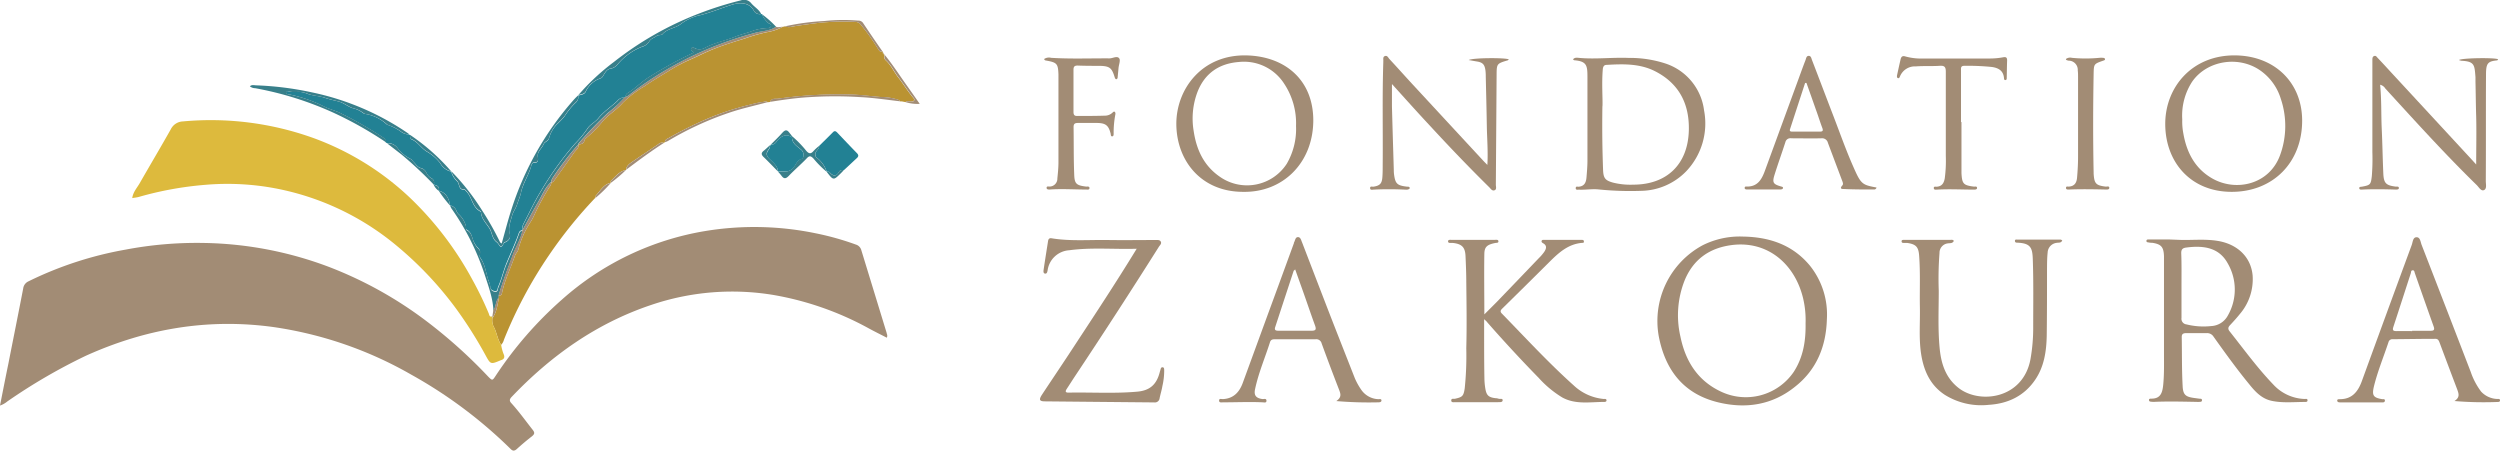 <svg xmlns="http://www.w3.org/2000/svg" viewBox="0 0 595.28 107.27"><defs><style>.cls-1{fill:#a28c75;}.cls-2{fill:#ba9332;}.cls-3{fill:#ddba3d;}.cls-4{fill:#228194;}.cls-5{fill:#387f8a;}</style></defs><title>black</title><g id="Layer_2" data-name="Layer 2"><g id="Layer_1-2" data-name="Layer 1"><path class="cls-1" d="M415.05,56.33c6.25.11,11.78,1.94,15.9,6.91A18.59,18.59,0,0,1,435,76.05c-.18,6.42-2.46,12-7.54,16-5.43,4.39-11.72,5.36-18.35,3.75-8.23-2-12.59-7.67-14.14-15.74a20.49,20.49,0,0,1,10.47-21.67A19.73,19.73,0,0,1,415.05,56.33ZM429.93,77a22.59,22.59,0,0,0-.57-5.89c-1.93-8.19-8.43-13.88-17.06-12.75-5.31.7-9.12,3.43-11.17,8.41a22.51,22.51,0,0,0-1,13.38c1.17,5.72,4,10.37,9.45,13a13.81,13.81,0,0,0,17.55-4.63C429.39,85,430,81.13,429.93,77Z"/><path class="cls-1" d="M519.09,57.12c3,.09,5.94-.25,8.9.23,4.73.75,8,3.82,8.39,8.27a12.73,12.73,0,0,1-3.06,9.17c-.72.9-1.5,1.76-2.29,2.6-.46.48-.61.89-.15,1.48,3.41,4.3,6.63,8.75,10.45,12.72A10.61,10.61,0,0,0,548.77,95c.26,0,.67-.13.68.3s-.36.41-.65.41c-2.63,0-5.29.29-7.9-.27-2.36-.5-3.92-2.18-5.37-4-3-3.65-5.73-7.45-8.46-11.28a1.81,1.81,0,0,0-1.66-.84c-1.61,0-3.23,0-4.83,0-.83,0-1.1.27-1.08,1,.07,3.84,0,7.68.21,11.52.08,2.18.69,2.66,2.86,2.94.41.05.82.12,1.23.16.24,0,.53,0,.52.37s-.3.36-.55.38a8.29,8.29,0,0,1-.86,0c-3.35-.06-6.69-.15-10,0a5,5,0,0,1-.86-.06.37.37,0,0,1-.35-.42c0-.21.17-.26.34-.29l.12,0c2.41.07,2.76-1.57,2.94-3.43.23-2.43.17-4.87.17-7.31,0-7.39,0-14.79,0-22.18,0-.33,0-.66,0-1-.08-2.2-.66-2.86-2.8-3.19-.24,0-.49,0-.74-.06s-.65,0-.64-.39.39-.34.66-.34l4.71,0ZM519.44,68c0,2.56,0,5.13,0,7.69a1.34,1.34,0,0,0,1.18,1.55,16.79,16.79,0,0,0,5.9.4,4.74,4.74,0,0,0,3.94-2.48,12.41,12.41,0,0,0,0-12.43c-2-3.67-5.53-4.37-9.93-3.78-.88.12-1.17.49-1.15,1.37C519.48,62.88,519.44,65.44,519.44,68Z"/><path class="cls-1" d="M353.39,76v3c0,3.76,0,7.52.07,11.28a16.36,16.36,0,0,0,.21,2.21c.27,1.65.78,2.12,2.4,2.32a2.48,2.48,0,0,1,.73.12c.36.15,1-.16,1,.37s-.68.45-1.08.46c-3.39,0-6.77,0-10.16,0-.37,0-1,.15-1-.41s.57-.34.87-.4c1.8-.39,2.06-.64,2.34-2.5a75.7,75.7,0,0,0,.37-9.52c.14-5.25.06-10.5,0-15.75,0-2.06-.09-4.13-.18-6.19s-.81-2.9-3-3.14c-.12,0-.25,0-.37,0-.32,0-.79.05-.79-.38s.47-.36.77-.36c1.24,0,2.48,0,3.72,0l6.69,0c.31,0,.78-.1.81.34s-.46.35-.77.41c-1.89.39-2.55.89-2.58,2.58-.08,4.7,0,9.41,0,14.42,1.07-1.07,2-2,2.89-2.89q5.07-5.26,10.12-10.54a10.15,10.15,0,0,0,1.28-1.5c.46-.71.68-1.46-.28-2-.22-.13-.46-.28-.37-.57s.4-.24.63-.25c2.93,0,5.87,0,8.8,0,.28,0,.63,0,.64.38s-.21.32-.43.34c-3.29.27-5.54,2.32-7.73,4.49q-5.62,5.6-11.28,11.15c-.52.5-.51.81,0,1.29,5.59,5.74,11,11.62,17,17A12,12,0,0,0,381.89,95c.25,0,.65-.09.64.37,0,.22-.25.33-.46.33-3.4,0-6.9.69-10.09-1.07A25,25,0,0,1,366.4,90q-6.31-6.46-12.28-13.27C354,76.54,353.83,76.41,353.39,76Z"/><path class="cls-1" d="M465.23,57.36c-.29.65-.93.51-1.41.59a2.25,2.25,0,0,0-2,2.28,80.23,80.23,0,0,0-.18,9c0,4.55-.22,9.09.21,13.63.35,3.74,1.43,7.13,4.54,9.54,5,3.88,15.32,2.61,17.09-6.87a43,43,0,0,0,.65-7.76c0-5.37.09-10.74-.1-16.11-.09-2.66-.54-3.73-3.59-3.87-.3,0-.65,0-.66-.41s.32-.33.57-.33l10.29,0c.13,0,.27.12.41.19-.27.68-.86.49-1.3.58a2.43,2.43,0,0,0-2.18,2.31c-.14,1.32-.14,2.64-.15,4,0,5.29,0,10.58-.07,15.87-.08,3.65-.61,7.28-2.73,10.4-2.64,3.91-6.53,5.73-11.12,6A16.37,16.37,0,0,1,463.06,94c-3.57-2.36-5.08-5.94-5.66-10-.5-3.58-.18-7.18-.25-10.77-.08-4.13.13-8.26-.18-12.39-.16-2.09-.79-2.7-2.88-3-.25,0-.5,0-.75,0s-.54,0-.55-.36.27-.35.52-.37h11.16C464.75,57.09,465.05,57.06,465.23,57.36Z"/><path class="cls-1" d="M270.66,59.23c-5.52.16-10.81-.36-16.07.36a5.54,5.54,0,0,0-5.14,4.77c-.07.36-.16.86-.61.79s-.39-.58-.34-.92c.33-2.28.7-4.56,1.06-6.85.08-.49.32-.73.84-.64,4.44.73,8.91.34,13.36.41,3.76.06,7.53,0,11.29,0,.49,0,1.1-.09,1.35.39s-.21.84-.45,1.21q-9.82,15.56-20,30.86c-.66,1-1.29,2-1.95,3-.36.56-.37.89.45.88,5.45-.11,10.91.26,16.35-.23,3-.27,4.6-1.7,5.35-4.64.05-.2.12-.39.17-.59s.13-.62.51-.58.36.39.38.67a16.17,16.17,0,0,1-.43,3.8c-.16,1-.47,1.93-.66,2.9a1.13,1.13,0,0,1-1.28,1q-13-.12-26-.25c-1.34,0-1.52-.38-.74-1.58,2.34-3.55,4.73-7.07,7.06-10.63C260.31,75.5,265.55,67.6,270.66,59.23Z"/><path class="cls-1" d="M318.19,95.5c1.37-.94,1-1.79.65-2.72q-2.13-5.49-4.14-11a1.31,1.31,0,0,0-1.44-1c-3.19,0-6.37,0-9.55,0-.55,0-1.08,0-1.3.67-1.18,3.73-2.75,7.35-3.56,11.2-.33,1.52.23,2.17,1.82,2.38.32,0,.87-.21.89.37s-.54.42-.86.4c-3.14-.15-6.28,0-9.42,0-.37,0-1,.16-1-.42s.58-.33.9-.35c2.62-.13,4-1.75,4.79-4l6-16.4q3.08-8.37,6.13-16.74a.36.36,0,0,1,0-.11c.3-.47.3-1.31.95-1.32s.77.77,1,1.28c2.31,6,4.59,11.95,6.9,17.91,1.87,4.81,3.77,9.6,5.65,14.4a15.42,15.42,0,0,0,1.64,2.91,5.17,5.17,0,0,0,4,2.09c.25,0,.68-.13.7.28s-.42.47-.73.47A92.29,92.29,0,0,1,318.19,95.5ZM308.4,64.15c-.26.25-.35.3-.37.36q-2.2,6.69-4.39,13.38c-.27.82.26.86.86.86,2.6,0,5.2,0,7.8,0,1.07,0,1.14-.37.82-1.26-.95-2.59-1.83-5.21-2.75-7.81C309.74,67.9,309.09,66.1,308.4,64.15Z"/><path class="cls-1" d="M584.43,95.49c1.38-.88,1-1.78.69-2.69q-2.13-5.61-4.23-11.23c-.19-.49-.37-.9-1-.89-3.39,0-6.78.07-10.16.09a.94.94,0,0,0-1,.7c-1.17,3.53-2.61,7-3.48,10.58-.51,2.15-.1,2.65,2,3,.27,0,.68-.07.62.37s-.39.39-.69.39h-10c-.32,0-.63-.06-.66-.42s.39-.33.63-.34c2.91,0,4.32-1.8,5.23-4.29q5.91-16.23,11.88-32.42c.26-.7.26-1.84,1.15-1.85s.94,1.14,1.21,1.82q5.86,15.1,11.69,30.24a16.72,16.72,0,0,0,2.47,4.69A5.48,5.48,0,0,0,594.69,95c.22,0,.54-.07.59.27s-.22.44-.47.44A83.49,83.49,0,0,1,584.43,95.49ZM574.36,78.84v-.08h4.46c.72,0,.93-.26.67-1-1.51-4.23-3-8.47-4.48-12.7-.1-.28-.1-.74-.53-.7s-.35.42-.43.68c-1.39,4.27-2.76,8.54-4.16,12.8-.28.84,0,1,.76,1C571.89,78.82,573.13,78.84,574.36,78.84Z"/><path class="cls-1" d="M349.72,14.3c.87-.55,8.73-.59,9.55-.16-.1.09-.17.2-.27.23-2.59.77-2.62.8-2.64,3.46q-.09,13.07-.18,26.15c0,.46.25,1.12-.32,1.33s-.89-.36-1.23-.7c-4.85-4.78-9.57-9.71-14.19-14.72-3-3.21-5.89-6.45-9-9.88,0,1.94,0,3.63,0,5.33.13,5,.29,10.07.44,15.11a8.21,8.21,0,0,0,.05,1c.3,2.31.73,2.72,3.12,3,.23,0,.51-.05.66.33-.26.44-.74.39-1.16.37-2.48-.11-5-.13-7.43,0-.32,0-.87.19-.88-.36s.51-.29.81-.34c1.49-.24,2-.72,2.11-2.26.09-1.15.07-2.31.08-3.47.06-8-.12-16,.14-23.93a.48.48,0,0,1,0-.12c.06-.47-.19-1.12.39-1.32s.77.39,1.07.71c1.87,2,3.72,4.09,5.6,6.12l16.66,18c.3.33.62.64,1.06,1.09.19-3.25-.08-6.28-.13-9.31-.06-3.89-.16-7.77-.25-11.65a12.22,12.22,0,0,0-.07-1.48c-.19-1.5-.67-2-2.18-2.21Z"/><path class="cls-1" d="M566.74,20.18c.35,3.59.22,7.05.38,10.52s.22,7,.37,10.51c.1,2.42.6,2.93,3,3.23.28,0,.69-.08.71.31s-.44.39-.73.39c-2.69-.08-5.37-.13-8,0-.27,0-.67.07-.7-.32s.38-.32.64-.37c2-.37,2.12-.5,2.35-2.52a51.65,51.65,0,0,0,.13-5.7q0-10.66,0-21.32c0-.21,0-.42,0-.62,0-.37,0-.79.42-.95s.61.21.82.43c1.11,1.16,2.2,2.35,3.29,3.54q8.83,9.54,17.66,19.1c.83.89,1.65,1.79,2.53,2.76,0-3.91.09-7.64,0-11.37-.09-2.77-.1-5.53-.17-8.3,0-.37,0-.75,0-1.12-.23-2.84-.16-3.76-3.33-3.91a3.48,3.48,0,0,1-.6-.17c.54-.49,8.45-.62,9.32-.19-.08.1-.14.26-.22.27-2.22.21-2.65.68-2.66,3.3-.05,8.47,0,16.94-.05,25.42,0,.76.29,1.84-.42,2.16s-1.22-.67-1.73-1.18c-7.57-7.38-14.65-15.23-21.77-23A2,2,0,0,0,566.74,20.18Z"/><path class="cls-1" d="M374.55,14.13c.45-.52,1-.38,1.51-.34,3.92.35,7.84-.16,11.76,0a27.27,27.27,0,0,1,8.77,1.34,13.52,13.52,0,0,1,9.17,11.17,16.52,16.52,0,0,1-4.22,14.45,15.29,15.29,0,0,1-10.75,4.69,75.14,75.14,0,0,1-10.39-.36c-1.49-.11-3,.16-4.45.08-.3,0-.76.14-.75-.37s.43-.31.68-.33c1.37-.11,1.78-1,1.88-2.19s.22-2.56.23-3.84q0-10,0-20.08c0-2.72-.14-3.76-3.13-4C374.78,14.36,374.69,14.24,374.55,14.13Zm7,11.17c-.09,6.06,0,10.6.16,15.14.08,2,.51,2.53,2.4,3.05a17.11,17.11,0,0,0,4.78.48c8,0,13-4.83,13.24-12.84.18-6.35-2.3-11.25-8.06-14.18-3.63-1.84-7.59-1.73-11.52-1.5-.65,0-.86.46-.91,1.1C381.36,20,381.65,23.4,381.57,25.3Z"/><path class="cls-1" d="M296,45.68c-10,0-15.79-7.4-15.9-16-.1-8.36,6.06-16.88,17-16.48,8.9.32,15.66,5.83,15.61,15.6C312.61,38.88,305.39,45.86,296,45.68ZM308.6,30a17,17,0,0,0-2.83-10.08A11.36,11.36,0,0,0,295,14.76c-4.65.35-8.09,2.63-9.85,7.09a17.88,17.88,0,0,0-.92,9.36c.67,4.5,2.46,8.36,6.41,11A11.27,11.27,0,0,0,306.39,39,16.45,16.45,0,0,0,308.6,30Z"/><path class="cls-1" d="M531.4,45.68c-9.76,0-15.82-7.06-15.83-16.18,0-8.71,6.38-16.48,16.8-16.31,9.27.15,15.82,6.49,15.8,15.59C548.14,38.71,541.22,45.68,531.4,45.68ZM519.62,28.43a15.42,15.42,0,0,0,.28,3.46c.81,4.5,2.8,8.29,6.9,10.62,5.65,3.2,13.55,1.43,16.11-5.55a20.22,20.22,0,0,0,.17-13.45,12.77,12.77,0,0,0-4.74-6.63c-5.12-3.7-12.74-2.56-16.32,2.51A14.78,14.78,0,0,0,519.62,28.43Z"/><path class="cls-1" d="M446.82,44.65a.57.57,0,0,1-.61.47c-2.35,0-4.71,0-7.06-.11-.52,0-1.24,0-.45-.88.28-.3.06-.78-.09-1.18-1.13-3-2.26-6-3.36-8.93a1.42,1.42,0,0,0-1.55-1.09c-2.39.06-4.79,0-7.19,0a1.22,1.22,0,0,0-1.39.92c-.82,2.55-1.74,5.08-2.54,7.64-.64,2-.41,2.37,1.58,2.93.21.06.43.11.39.36s-.33.33-.58.33l-7.93,0-.12,0c-.24,0-.53-.08-.49-.41s.29-.29.48-.28c2.65.06,3.62-1.78,4.37-3.85q4-10.92,8-21.85c.54-1.48,1.07-2.95,1.64-4.42.15-.4.2-1,.76-1s.62.59.78,1c1.72,4.46,3.41,8.94,5.13,13.41,1.51,3.93,2.91,7.9,4.6,11.75C443.11,43.86,443.32,44,446.82,44.65Zm-16.68-24.9-.32,0q-1.8,5.51-3.59,11c-.2.6.26.59.63.59,2.15,0,4.29,0,6.44,0,.69,0,.88-.18.61-.88-.55-1.46-1-2.95-1.55-4.43C431.63,23.93,430.88,21.84,430.14,19.75Z"/><path class="cls-1" d="M467.05,29.06V40.47c0,.25,0,.49,0,.74.14,2.58.45,2.91,3,3.23.26,0,.68-.12.71.28s-.4.43-.72.43c-2.93,0-5.86-.17-8.79,0-.3,0-.76.12-.79-.35s.4-.33.66-.34c1.27-.07,1.75-.85,1.95-2a31.56,31.56,0,0,0,.25-5.32c0-6.69,0-13.38,0-20.08,0-1.18-.37-1.46-1.46-1.39-1.89.12-3.79,0-5.69.14a3.83,3.83,0,0,0-3.74,2.33c-.1.22-.18.54-.48.47s-.29-.44-.23-.73c.27-1.24.54-2.49.83-3.74.14-.59.41-.93,1.14-.7a14.27,14.27,0,0,0,4.41.49c5.29,0,10.58,0,15.87,0a17.23,17.23,0,0,0,2.95-.28c.72-.13,1,0,1,.76-.05,1.36-.06,2.72-.09,4.08,0,.24,0,.56-.32.58s-.32-.32-.34-.54c-.17-1.74-1.36-2.36-2.86-2.58a57.39,57.39,0,0,0-6.56-.28c-.94,0-.81.57-.81,1.14V29.06Z"/><path class="cls-1" d="M248.62,14.05a2.08,2.08,0,0,1,1.68-.28c4.63.29,9.25.1,13.88.13.8,0,1.82-.68,2.32,0,.34.45-.08,1.48-.16,2.25l-.21,2.22c0,.22-.1.46-.31.49s-.33-.25-.41-.49c-.68-2.24-1.21-2.64-3.59-2.69-1.74,0-3.47,0-5.21-.07-.73,0-1,.23-1,1,0,3.35,0,6.7,0,10,0,.73.2,1.05,1,1,2.15,0,4.3,0,6.45-.07a2.6,2.6,0,0,0,1.81-.69c.18-.17.38-.4.62-.18a.77.77,0,0,1,.09.57,23.23,23.23,0,0,0-.41,4.56c0,.27,0,.66-.35.67s-.31-.41-.37-.68c-.48-1.89-1.15-2.46-3.11-2.51-1.57,0-3.14,0-4.71,0-.79,0-1,.3-1,1,.06,3.71,0,7.43.15,11.15.06,2.34.48,2.71,2.85,3,.31,0,.8-.1.79.36s-.5.35-.81.34c-2.89,0-5.78-.21-8.66,0-.31,0-.76,0-.74-.43s.45-.26.71-.28a1.87,1.87,0,0,0,1.85-1.94c.13-1.23.25-2.47.26-3.7,0-6.78,0-13.56,0-20.33,0-.25,0-.5,0-.75-.1-2.53-.35-2.81-2.86-3.27C249,14.4,248.73,14.41,248.62,14.05Z"/><path class="cls-1" d="M491.91,14.06a1.66,1.66,0,0,1,1.43-.29,34,34,0,0,0,6.54,0,5.06,5.06,0,0,1,.87,0c.2,0,.45.08.48.31s-.21.29-.41.36c-2.22.77-2.25.78-2.3,3.09-.14,7.84-.16,15.69,0,23.54v.25c.15,2.42.54,2.83,2.91,3.12.3,0,.81-.18.82.28s-.53.42-.87.41c-2.89-.06-5.78-.12-8.68,0-.29,0-.76.07-.76-.39s.43-.29.69-.31c1.33-.09,1.84-.91,1.94-2.12.16-1.77.25-3.54.24-5.32,0-6.2,0-12.4,0-18.6,0-.53,0-1.07-.07-1.61a2.19,2.19,0,0,0-2.2-2.34,2.51,2.51,0,0,1-.57-.18S492,14.21,491.91,14.06Z"/><path class="cls-1" d="M211.15,80.41c-1.47-.77-3-1.51-4.41-2.29a72.94,72.94,0,0,0-22.26-7.83A60,60,0,0,0,155,72.63C142,77,131.17,84.7,121.79,94.55c-.56.6-.46,1,0,1.48,1.81,2,3.39,4.21,5.06,6.33.52.66.46,1-.2,1.54-1.23.95-2.41,1.95-3.57,3-.59.53-1,.53-1.56-.06A109.67,109.67,0,0,0,98,89.25,92.38,92.38,0,0,0,65,77.86c-15.53-2.12-30.36.43-44.6,6.87A134.6,134.6,0,0,0,1.77,95.57a5.64,5.64,0,0,1-1.77,1c.67-3.38,1.31-6.67,2-10,1.18-6,2.37-11.9,3.52-17.86A2.16,2.16,0,0,1,6.76,67a86.28,86.28,0,0,1,23.13-7.56A90.78,90.78,0,0,1,48.5,57.85a88.07,88.07,0,0,1,30,5.77,94.5,94.5,0,0,1,22.85,12.7,118.59,118.59,0,0,1,14.89,13.35c1,1,1,1,1.81-.23a90.76,90.76,0,0,1,15.76-18.11A68,68,0,0,1,168,55a72,72,0,0,1,26.17.54,66.13,66.13,0,0,1,9.61,2.69,1.92,1.92,0,0,1,1.32,1.37q3,9.79,6,19.6C211.15,79.53,211.42,79.89,211.15,80.41Z"/><path class="cls-2" d="M215.6,24.31l-.84-.16h-.07l-.41,0c-.08-.33-.35-.35-.62-.46a13.73,13.73,0,0,0-3.89-.58c-2.6-.2-5.18-.59-7.81-.61a104.28,104.28,0,0,0-16.66,1c-.64.1-1.59-.21-1.92.78l-.59.07c-.35-.32-.73-.11-1.12-.07a20.06,20.06,0,0,0-2.85.6A64,64,0,0,0,168.6,28.2a92.22,92.22,0,0,0-9.29,4.61c-.44.25-1,.42-1,1.06l-.23.15a1.32,1.32,0,0,0-1.3.29c-2.05,1.43-4.16,2.78-6.22,4.21-.66.46-1.4.94-1.47,1.89l-.08.07c-1.58.31-2.47,1.59-3.56,2.58-.08.06,0,.3,0,.45l0,0c-1.74.37-2.49,1.91-3.58,3.06-.08.08,0,.3,0,.46l0,0a.17.17,0,0,0-.22.18,107.73,107.73,0,0,0-10.89,13.5A104.85,104.85,0,0,0,120,80.88a2.8,2.8,0,0,1-.67,1.23c-.82-1.22-1-2.69-1.6-4a3.48,3.48,0,0,1-.48-2.36c1-1.37,1.17-3.06,1.53-4.66,0,0-.11-.1-.17-.15l.08-.57a.66.66,0,0,0,.84-.6c.64-3.1,2.08-5.93,3.09-8.9.18-.54.64-.87.79-1.44a21.92,21.92,0,0,1,2.72-6.26A13.4,13.4,0,0,0,127.32,51a57.93,57.93,0,0,1,3.18-5.91c.29-.55.79-1,.78-1.67a.73.73,0,0,0,.61-.31c1.61-2.27,3.25-4.53,4.84-6.82.41-.59,1.2-1,1-1.92.67,0,1.27-.14,1.44-.94.07-.33.35-.51.59-.72a25.7,25.7,0,0,0,3.42-3.42c1.47-1.9,3.56-3,5.12-4.82a25.5,25.5,0,0,1,5.15-3.93c1.83-1.25,3.73-2.4,5.62-3.54a39,39,0,0,1,4.34-2.39c2.34-1,4.61-2.2,7-3.13s4.65-1.59,7-2.33a39.69,39.69,0,0,1,5.32-1.5,11.66,11.66,0,0,0,3.63-1.25l.56-.13a2.54,2.54,0,0,0,1.74.06c1.82-.31,3.66-.55,5.48-.79a56.11,56.11,0,0,1,9.62-.32,1.63,1.63,0,0,1,1.25.7,47.57,47.57,0,0,1,4.14,5.85c.19.31.47.69,1,.47a.25.25,0,0,1,.1.15c-.1.2-.1.35.18.37l0,.05c0,.15,0,.23.17.2l0,.06a1.21,1.21,0,0,0,.39,1.38c1.21,1.14,1.88,2.69,2.9,4,1.19,1.52,2.2,3.2,3.45,4.71.17.21.41.41.29.72s-.44.25-.71.28C216.52,24.21,216,24,215.6,24.31Z"/><path class="cls-3" d="M117.25,75.74a3.48,3.48,0,0,0,.48,2.36c.58,1.32.78,2.79,1.6,4a10,10,0,0,0,.67,2.41c.19.61,0,1-.57,1.2l-.22.08c-2.37,1-2.4,1-3.6-1.21a101,101,0,0,0-7-11.07,84.79,84.79,0,0,0-14.16-15,63.64,63.64,0,0,0-25.82-13A61.49,61.49,0,0,0,49,44a81,81,0,0,0-15.91,2.88c-.49.14-1,.18-1.6.29.19-1.43,1.11-2.4,1.74-3.49,2.46-4.3,5-8.57,7.43-12.88a3.36,3.36,0,0,1,2.9-1.89,72.23,72.23,0,0,1,31.19,4A66.63,66.63,0,0,1,97.42,46.9a78.62,78.62,0,0,1,15.09,19.75,81.22,81.22,0,0,1,3.87,8c.14.36.17.94.83.66C117.23,75.47,117.24,75.61,117.25,75.74Z"/><path class="cls-4" d="M97.39,32l.25.18c0,.36,0,.81.33,1,1.52.61,2.3,2.11,3.66,2.93a10.75,10.75,0,0,1,3.19,2.76,4,4,0,0,0,2.62,2h0a5,5,0,0,0,1.48,2.39c.52.66.27,2.07,1.7,1.92.08,0,.16.17.25.25,1.57,1.4,1.48,4,3.64,5,0,0,0,.07,0,.11.11,1.6,1.31,2.68,2.06,3.93.62,1,.54,2.33,1.7,3.22.76.58.88,2,1.72.16,0,0,.06,0,.1-.06,1-.35,1.55-1.08,1.3-1.94-.45-1.6.14-3,.55-4.51.26-.94.93-1.8,1.18-2.62s.73-1.86.94-2.86c.48-2.23,1.86-4.15,2.44-6.37.08-.33.25-.76.69-.72.9.08,1-.65.89-1.12-.34-1.47.92-2.21,1.37-3.3.25-.63,1.14-.64,1.34-1.62a7.46,7.46,0,0,1,2-3.28,19.49,19.49,0,0,0,1.64-1.74,17.6,17.6,0,0,1,2.59-3.2,1.93,1.93,0,0,0,.69-1.76h0c.64-.17,1.43-.24,1.74-.87A6,6,0,0,1,143,18.66c.39-.14.52-.42.71-.73.4-.66.83-1.44,1.61-1.56a2.75,2.75,0,0,0,1.73-1,14.26,14.26,0,0,1,5.8-4.21A3,3,0,0,0,154.52,10c.43-.85,1.24-.94,1.83-1.42.43-.34,1.12-.11,1.37-.41,1.2-1.41,3.13-1.38,4.54-2.55a11.66,11.66,0,0,1,4.48-2c2.54-.65,5-1.66,7.47-2.46,2-.65,4.17-.54,5.21,1.26a1.6,1.6,0,0,0,1.82.92.32.32,0,0,1,.19.05,5.81,5.81,0,0,0,1.49,2.07c.28.24.86.27.68.78s-.68.41-1.12.47a12.39,12.39,0,0,0-3,.55c-1.4.57-2.88.87-4.31,1.44-2.41,1-5,1.44-7.37,2.73a2.51,2.51,0,0,1-2.19.13c-.34-.14-.71-.51-1,0s.44.53.53,1a98.85,98.85,0,0,0-10.35,5.65c-1.94,1.15-3.47,2.84-5.4,4a1,1,0,0,0-.41.93.54.54,0,0,1-.21.05A2.14,2.14,0,0,0,147,24c-1.46,1.41-3.22,2.5-4.5,4.09-.78,1-2,1.53-2.6,2.46a23.93,23.93,0,0,1-3,3.64,76.38,76.38,0,0,0-8,11.12c-1.54,2.46-2.77,5.12-4.12,7.7a3.06,3.06,0,0,0-.44,1.83l0,0c-.63,0-.76.51-.91.94-.84,2.33-1.89,4.57-2.83,6.85-.76,1.87-1.19,3.83-2,5.68-.16.39-.09,1-.62,1s-1.21-.33-1.22-.91a7,7,0,0,0-.55-1.88c-.52-1.71-.73-3.54-1.78-5.07-.17-.25-.35-.67-.25-.88.38-.82-.12-1.31-.57-1.79a4.84,4.84,0,0,1-.72-1.08c-.55-1-.49-2.34-1.73-3-.33-.16-.15-.58-.22-.87A5.92,5.92,0,0,0,109.23,51a2,2,0,0,1-.53-.76,1.92,1.92,0,0,0-1.53-1.32h0c-.27-1.66-.89-3.05-2.7-3.53v0c.24-1-.43-1.27-1.2-1.44h0a1.18,1.18,0,0,0-.44-1.46,2.84,2.84,0,0,1-1.34-1.44,2,2,0,0,0-1.1-1c-1-.19-1.38-1-2-1.59-.18-.19-.24-.41-.52-.57a9.15,9.15,0,0,1-3.14-2.54,2.81,2.81,0,0,0-2.61-1.27l-.28-.19a1,1,0,0,0-.44-1,90.14,90.14,0,0,0-10-5.78c-1.39-.76-3-1.09-4.39-1.82a33.09,33.09,0,0,0-8.1-2.8c-.31-.07-.88-.08-.79-.53s.56-.19.89-.14a6.07,6.07,0,0,0,1.41.08,5.55,5.55,0,0,1,2.71.41c1.34.52,2.89.5,4.26,1,1,.35,2.12.58,3.16.84,1.31.33,2.27,1.27,3.51,1.63a6,6,0,0,1,2.31,1.08,1.22,1.22,0,0,0,.52.26,9.7,9.7,0,0,1,5.09,2.41,1.1,1.1,0,0,0,.51.27,11.24,11.24,0,0,1,3,1.57A3,3,0,0,0,97.39,32Z"/><path class="cls-4" d="M195.05,34.74c1.1-1.08,2.21-2.16,3.29-3.26.38-.39.66-.27,1,.07,1.56,1.64,3.11,3.28,4.69,4.9.48.49.42.83-.07,1.26-1,.92-2,1.88-3.05,2.83a.94.94,0,0,0-1.17.45c-.59,1-1.28,1-2.05.19a.67.67,0,0,0-.82-.26l0,0,0,0a6.9,6.9,0,0,0-2.24-3.26c-.23-.22-.36-.25-.45-.64C193.93,36,195.11,35.62,195.05,34.74Z"/><path class="cls-5" d="M97.39,32a3,3,0,0,1-1.79-.59,11.24,11.24,0,0,0-3-1.57,1.1,1.1,0,0,1-.51-.27A9.7,9.7,0,0,0,87,27.14a1.22,1.22,0,0,1-.52-.26,6,6,0,0,0-2.31-1.08c-1.24-.36-2.2-1.3-3.51-1.63-1-.26-2.12-.49-3.16-.84-1.37-.48-2.92-.46-4.26-1a5.55,5.55,0,0,0-2.71-.41,6.07,6.07,0,0,1-1.41-.08c-.33-.05-.79-.35-.89.14s.48.46.79.53a33.09,33.09,0,0,1,8.1,2.8c1.38.73,3,1.06,4.39,1.82a90.14,90.14,0,0,1,10,5.78,1,1,0,0,1,.44,1,89.43,89.43,0,0,0-12.66-7.12A79.19,79.19,0,0,0,60.75,21a1.94,1.94,0,0,1-1.25-.45c.45-.43,1-.25,1.46-.23A74.87,74.87,0,0,1,74.3,22,63.46,63.46,0,0,1,97.24,31.8,1.3,1.3,0,0,1,97.39,32Z"/><path class="cls-5" d="M137.73,22.65a1.93,1.93,0,0,1-.69,1.76,17.6,17.6,0,0,0-2.59,3.2,19.49,19.49,0,0,1-1.64,1.74,7.46,7.46,0,0,0-2,3.28c-.2,1-1.09,1-1.34,1.62-.45,1.09-1.71,1.83-1.37,3.3.11.47,0,1.2-.89,1.12-.44,0-.61.39-.69.72-.58,2.22-2,4.14-2.44,6.37-.21,1-.66,1.92-.94,2.86s-.92,1.68-1.18,2.62c-.41,1.46-1,2.91-.55,4.51.25.86-.29,1.59-1.3,1.94,0,0-.09,0-.1.06-.84,1.85-1,.42-1.72-.16-1.16-.89-1.08-2.19-1.7-3.22-.75-1.25-2-2.33-2.06-3.93,0,0,0-.1,0-.11-2.16-1-2.07-3.57-3.64-5-.09-.08-.17-.25-.25-.25-1.43.15-1.18-1.26-1.7-1.92a5,5,0,0,1-1.48-2.39,55,55,0,0,1,7.33,9.33,67.82,67.82,0,0,1,4.06,7.13c.14.27.22.6.61.74.77-2.7,1.45-5.41,2.31-8.06a72.83,72.83,0,0,1,14.81-26.11C136.92,23.42,137.34,23,137.73,22.65Z"/><path class="cls-5" d="M181.24,3.32a1.6,1.6,0,0,1-1.82-.92c-1-1.8-3.17-1.91-5.21-1.26-2.5.8-4.93,1.81-7.47,2.46a11.66,11.66,0,0,0-4.48,2c-1.41,1.17-3.34,1.14-4.54,2.55-.25.3-.94.07-1.37.41-.59.48-1.4.57-1.83,1.42a3,3,0,0,1-1.69,1.15,14.26,14.26,0,0,0-5.8,4.21,2.75,2.75,0,0,1-1.73,1c-.78.12-1.21.9-1.61,1.56-.19.31-.32.59-.71.73a6,6,0,0,0-3.52,3.13c-.31.63-1.1.7-1.74.87a53.81,53.81,0,0,1,8.41-7.84,77.79,77.79,0,0,1,20.3-11.56,81.06,81.06,0,0,1,10-3.15,2.17,2.17,0,0,1,2.42.66C179.59,1.65,180.7,2.21,181.24,3.32Z"/><path class="cls-1" d="M148.74,23.16a.54.54,0,0,0,.21-.05,3.89,3.89,0,0,0,.73-.38A77.49,77.49,0,0,1,159,16.42a85.44,85.44,0,0,1,20.93-8.64c1.62-.44,3.38-.44,4.85-1.41.52.22,1.06,0,1.58,0a11.66,11.66,0,0,1-3.63,1.25,39.69,39.69,0,0,0-5.32,1.5c-2.34.74-4.69,1.45-7,2.33s-4.67,2.11-7,3.13A39,39,0,0,0,159.08,17c-1.89,1.14-3.79,2.29-5.62,3.54a25.5,25.5,0,0,0-5.15,3.93c-1.56,1.79-3.65,2.92-5.12,4.82a25.7,25.7,0,0,1-3.42,3.42c-.24.21-.52.39-.59.72-.17.8-.77.91-1.44.94l0,0a.7.7,0,0,1,.06-.23,98,98,0,0,1,7-7.26A30.78,30.78,0,0,0,148.74,23.16Z"/><path class="cls-5" d="M107.17,48.94a1.92,1.92,0,0,1,1.53,1.32,2,2,0,0,0,.53.76A5.92,5.92,0,0,1,111,54c.07.29-.11.71.22.87,1.24.61,1.18,2,1.73,3a4.84,4.84,0,0,0,.72,1.08c.45.48,1,1,.57,1.79-.1.21.08.63.25.88,1.05,1.53,1.26,3.36,1.78,5.07a7,7,0,0,1,.55,1.88c0,.58.66.93,1.22.91s.46-.62.62-1c.78-1.85,1.21-3.81,2-5.68.94-2.28,2-4.52,2.83-6.85.15-.43.28-1,.91-.94-.4,2-1.54,3.71-2.24,5.6-1.2,3.27-2.49,6.5-3.44,9.85,0,.19,0,.38-.08.57-.63.89-.53,2.06-1.15,3-.11-3-1.17-5.82-2.08-8.64a59.27,59.27,0,0,0-7.94-15.79A4.25,4.25,0,0,1,107.17,48.94Z"/><path class="cls-5" d="M184.79,6.37c-1.47,1-3.23,1-4.85,1.41A85.44,85.44,0,0,0,159,16.42a77.49,77.49,0,0,0-9.33,6.31,3.89,3.89,0,0,1-.73.38,1,1,0,0,1,.41-.93c1.93-1.15,3.46-2.84,5.4-4a98.85,98.85,0,0,1,10.35-5.65c-.09-.45-.87-.42-.53-1s.69-.16,1,0a2.51,2.51,0,0,0,2.19-.13c2.33-1.29,5-1.76,7.37-2.73,1.43-.57,2.91-.87,4.31-1.44a12.39,12.39,0,0,1,3-.55c.44-.06,1,0,1.12-.47s-.4-.54-.68-.78a5.81,5.81,0,0,1-1.49-2.07A23.87,23.87,0,0,1,184.79,6.37Z"/><path class="cls-5" d="M195.05,34.74c.06.88-1.12,1.25-.9,2.27.09.39.22.42.45.64a6.9,6.9,0,0,1,2.24,3.26,23.89,23.89,0,0,1-3.17-3.19c-.6-.59-.94-.72-1.59,0-1.37,1.43-2.89,2.72-4.26,4.15-.68.71-1.15.77-1.72,0a11.3,11.3,0,0,0-.86-1l0,0,1.66,0A2.49,2.49,0,0,0,188.8,40c.72-.67.85-1.82,2-2.18.78-.24.65-1.61,0-2.17-.95-.82-2.18-1.46-2.23-3l.14-.13A26,26,0,0,1,192,35.93c.68.77,1.13.71,1.73,0A11.27,11.27,0,0,1,195.05,34.74Z"/><path class="cls-1" d="M183.38,24.25c.33-1,1.28-.68,1.92-.78a104.28,104.28,0,0,1,16.66-1c2.63,0,5.21.41,7.81.61a13.73,13.73,0,0,1,3.89.58c.27.11.54.13.62.46-3.19-.37-6.36-.85-9.57-1a94.49,94.49,0,0,0-11.78,0C189.72,23.29,186.55,23.75,183.38,24.25Z"/><path class="cls-1" d="M158.33,33.87c0-.64.54-.81,1-1.06a92.22,92.22,0,0,1,9.29-4.61,64,64,0,0,1,10.22-3.35,20.06,20.06,0,0,1,2.85-.6c.39,0,.77-.25,1.12.07-3.09.84-6.23,1.51-9.27,2.55A75.51,75.51,0,0,0,159,33.6,4.67,4.67,0,0,1,158.33,33.87Z"/><path class="cls-1" d="M210.13,12.24c-.5.22-.78-.16-1-.47A47.57,47.57,0,0,0,205,5.92a1.63,1.63,0,0,0-1.25-.7,56.11,56.11,0,0,0-9.62.32c-1.82.24-3.66.48-5.48.79a2.54,2.54,0,0,1-1.74-.06A57.25,57.25,0,0,1,196.32,5a41.41,41.41,0,0,1,8-.09,1.34,1.34,0,0,1,1.14.5C207,7.71,208.55,10,210.13,12.24Z"/><path class="cls-5" d="M92.17,34.13a2.81,2.81,0,0,1,2.61,1.27,9.15,9.15,0,0,0,3.14,2.54c.28.16.34.38.52.57.57.61.94,1.4,2,1.59a2,2,0,0,1,1.1,1,2.84,2.84,0,0,0,1.34,1.44,1.18,1.18,0,0,1,.44,1.46,94.45,94.45,0,0,0-7.74-7.23Z"/><path class="cls-1" d="M215.6,24.31c.43-.35.92-.1,1.38-.15.27,0,.59.07.71-.28s-.12-.51-.29-.72c-1.25-1.51-2.26-3.19-3.45-4.71-1-1.31-1.69-2.86-2.9-4a1.21,1.21,0,0,1-.39-1.38c1.78,2.16,3.3,4.52,4.92,6.8,1.12,1.57,2.22,3.15,3.42,4.86A9.65,9.65,0,0,1,215.6,24.31Z"/><path class="cls-5" d="M107.44,40.81a4,4,0,0,1-2.62-2,10.75,10.75,0,0,0-3.19-2.76c-1.36-.82-2.14-2.32-3.66-2.93-.36-.15-.34-.6-.33-1A49.24,49.24,0,0,1,107.44,40.81Z"/><path class="cls-1" d="M149.11,40.41c.07-.95.81-1.43,1.47-1.89,2.06-1.43,4.17-2.78,6.22-4.21a1.32,1.32,0,0,1,1.3-.29C155,36,152.05,38.2,149.11,40.41Z"/><path class="cls-5" d="M185.24,40.83c-1.14-1.15-2.25-2.33-3.42-3.45-.6-.57-.59-1,.05-1.5.47-.37.89-.79,1.33-1.18a.67.67,0,0,0,.14.15,2.33,2.33,0,0,1-.21.54c-.6.85-.95,1.42.11,2.45.79.76,1.91,1.6,2,2.95Z"/><path class="cls-5" d="M183.58,34.38c.89-.9,1.82-1.76,2.65-2.71s1.25-.75,1.84.07c.21.29.43.56.65.84l-.14.13c-1.2-.84-2.15-.5-3.18.44-.51.46-.82,1.41-1.8,1.24Z"/><path class="cls-5" d="M196.85,40.92a.67.67,0,0,1,.82.26c.77.85,1.46.79,2.05-.19a.94.94,0,0,1,1.17-.45c-.21.23-.42.47-.65.69C198.45,43,198.45,43,196.85,40.92Z"/><path class="cls-5" d="M104.47,45.42c1.81.48,2.43,1.87,2.7,3.53A28.91,28.91,0,0,1,104.47,45.42Z"/><path class="cls-1" d="M141.88,47.06c0-.16-.09-.38,0-.46,1.09-1.15,1.84-2.69,3.58-3.06A32.07,32.07,0,0,1,141.88,47.06Z"/><path class="cls-1" d="M117.46,73.89c.62-.9.52-2.07,1.15-3,.06,0,.17.12.17.15-.36,1.6-.48,3.29-1.53,4.66,0-.13,0-.27,0-.4C117.3,74.85,117.38,74.37,117.46,73.89Z"/><path class="cls-1" d="M145.49,43.51c0-.15-.1-.39,0-.45,1.09-1,2-2.27,3.56-2.58A32.91,32.91,0,0,1,145.49,43.51Z"/><path class="cls-5" d="M103.27,44c.77.17,1.44.43,1.2,1.44A3.43,3.43,0,0,1,103.27,44Z"/><path class="cls-5" d="M183.2,34.7l.38-.32h0l-.26.46A.67.67,0,0,1,183.2,34.7Z"/><path class="cls-1" d="M210.41,12.76c-.28,0-.28-.17-.18-.37Z"/><path class="cls-1" d="M141.62,47.28a.17.17,0,0,1,.22-.18Z"/><polygon class="cls-1" points="214.69 24.14 214.76 24.15 214.72 24.2 214.69 24.14"/><path class="cls-1" d="M210.62,13c-.16,0-.21,0-.17-.2A1.63,1.63,0,0,0,210.62,13Z"/><path class="cls-1" d="M118.69,70.36c1-3.35,2.24-6.58,3.44-9.85.7-1.89,1.84-3.6,2.24-5.6l0,0c1.27-2.3,2.49-4.63,3.82-6.89.94-1.58,1.6-3.35,3-4.63l.07.06c0,.69-.49,1.12-.78,1.67A57.93,57.93,0,0,0,127.32,51a13.4,13.4,0,0,1-1.19,2.16,21.92,21.92,0,0,0-2.72,6.26c-.15.57-.61.9-.79,1.44-1,3-2.45,5.8-3.09,8.9A.66.66,0,0,1,118.69,70.36Z"/><path class="cls-1" d="M137.74,34.37c.19.91-.6,1.33-1,1.92-1.59,2.29-3.23,4.55-4.84,6.82a.73.73,0,0,1-.61.31l-.07-.06a3.14,3.14,0,0,1,.52-1.2,76.52,76.52,0,0,1,6-7.81Z"/><path class="cls-5" d="M137.71,34.35a76.52,76.52,0,0,0-6,7.81,3.14,3.14,0,0,0-.52,1.2c-1.4,1.28-2.06,3-3,4.63-1.33,2.26-2.55,4.59-3.82,6.89a3.06,3.06,0,0,1,.44-1.83c1.35-2.58,2.58-5.24,4.12-7.7a76.38,76.38,0,0,1,8-11.12,23.93,23.93,0,0,0,3-3.64c.58-.93,1.82-1.49,2.6-2.46,1.28-1.59,3-2.68,4.5-4.09a2.14,2.14,0,0,1,1.74-.88,30.78,30.78,0,0,1-4,3.7,98,98,0,0,0-7,7.26A.7.7,0,0,0,137.71,34.35Z"/><path class="cls-4" d="M183.34,34.85l.26-.46c1,.17,1.29-.78,1.8-1.24,1-.94,2-1.28,3.18-.44,0,1.51,1.28,2.15,2.23,3,.64.56.77,1.93,0,2.17-1.15.36-1.28,1.51-2,2.18a2.49,2.49,0,0,1-1.87.79l-1.66,0c-.12-1.35-1.24-2.19-2-2.95-1.06-1-.71-1.6-.11-2.45A2.33,2.33,0,0,0,183.34,34.85Z"/></g></g></svg>